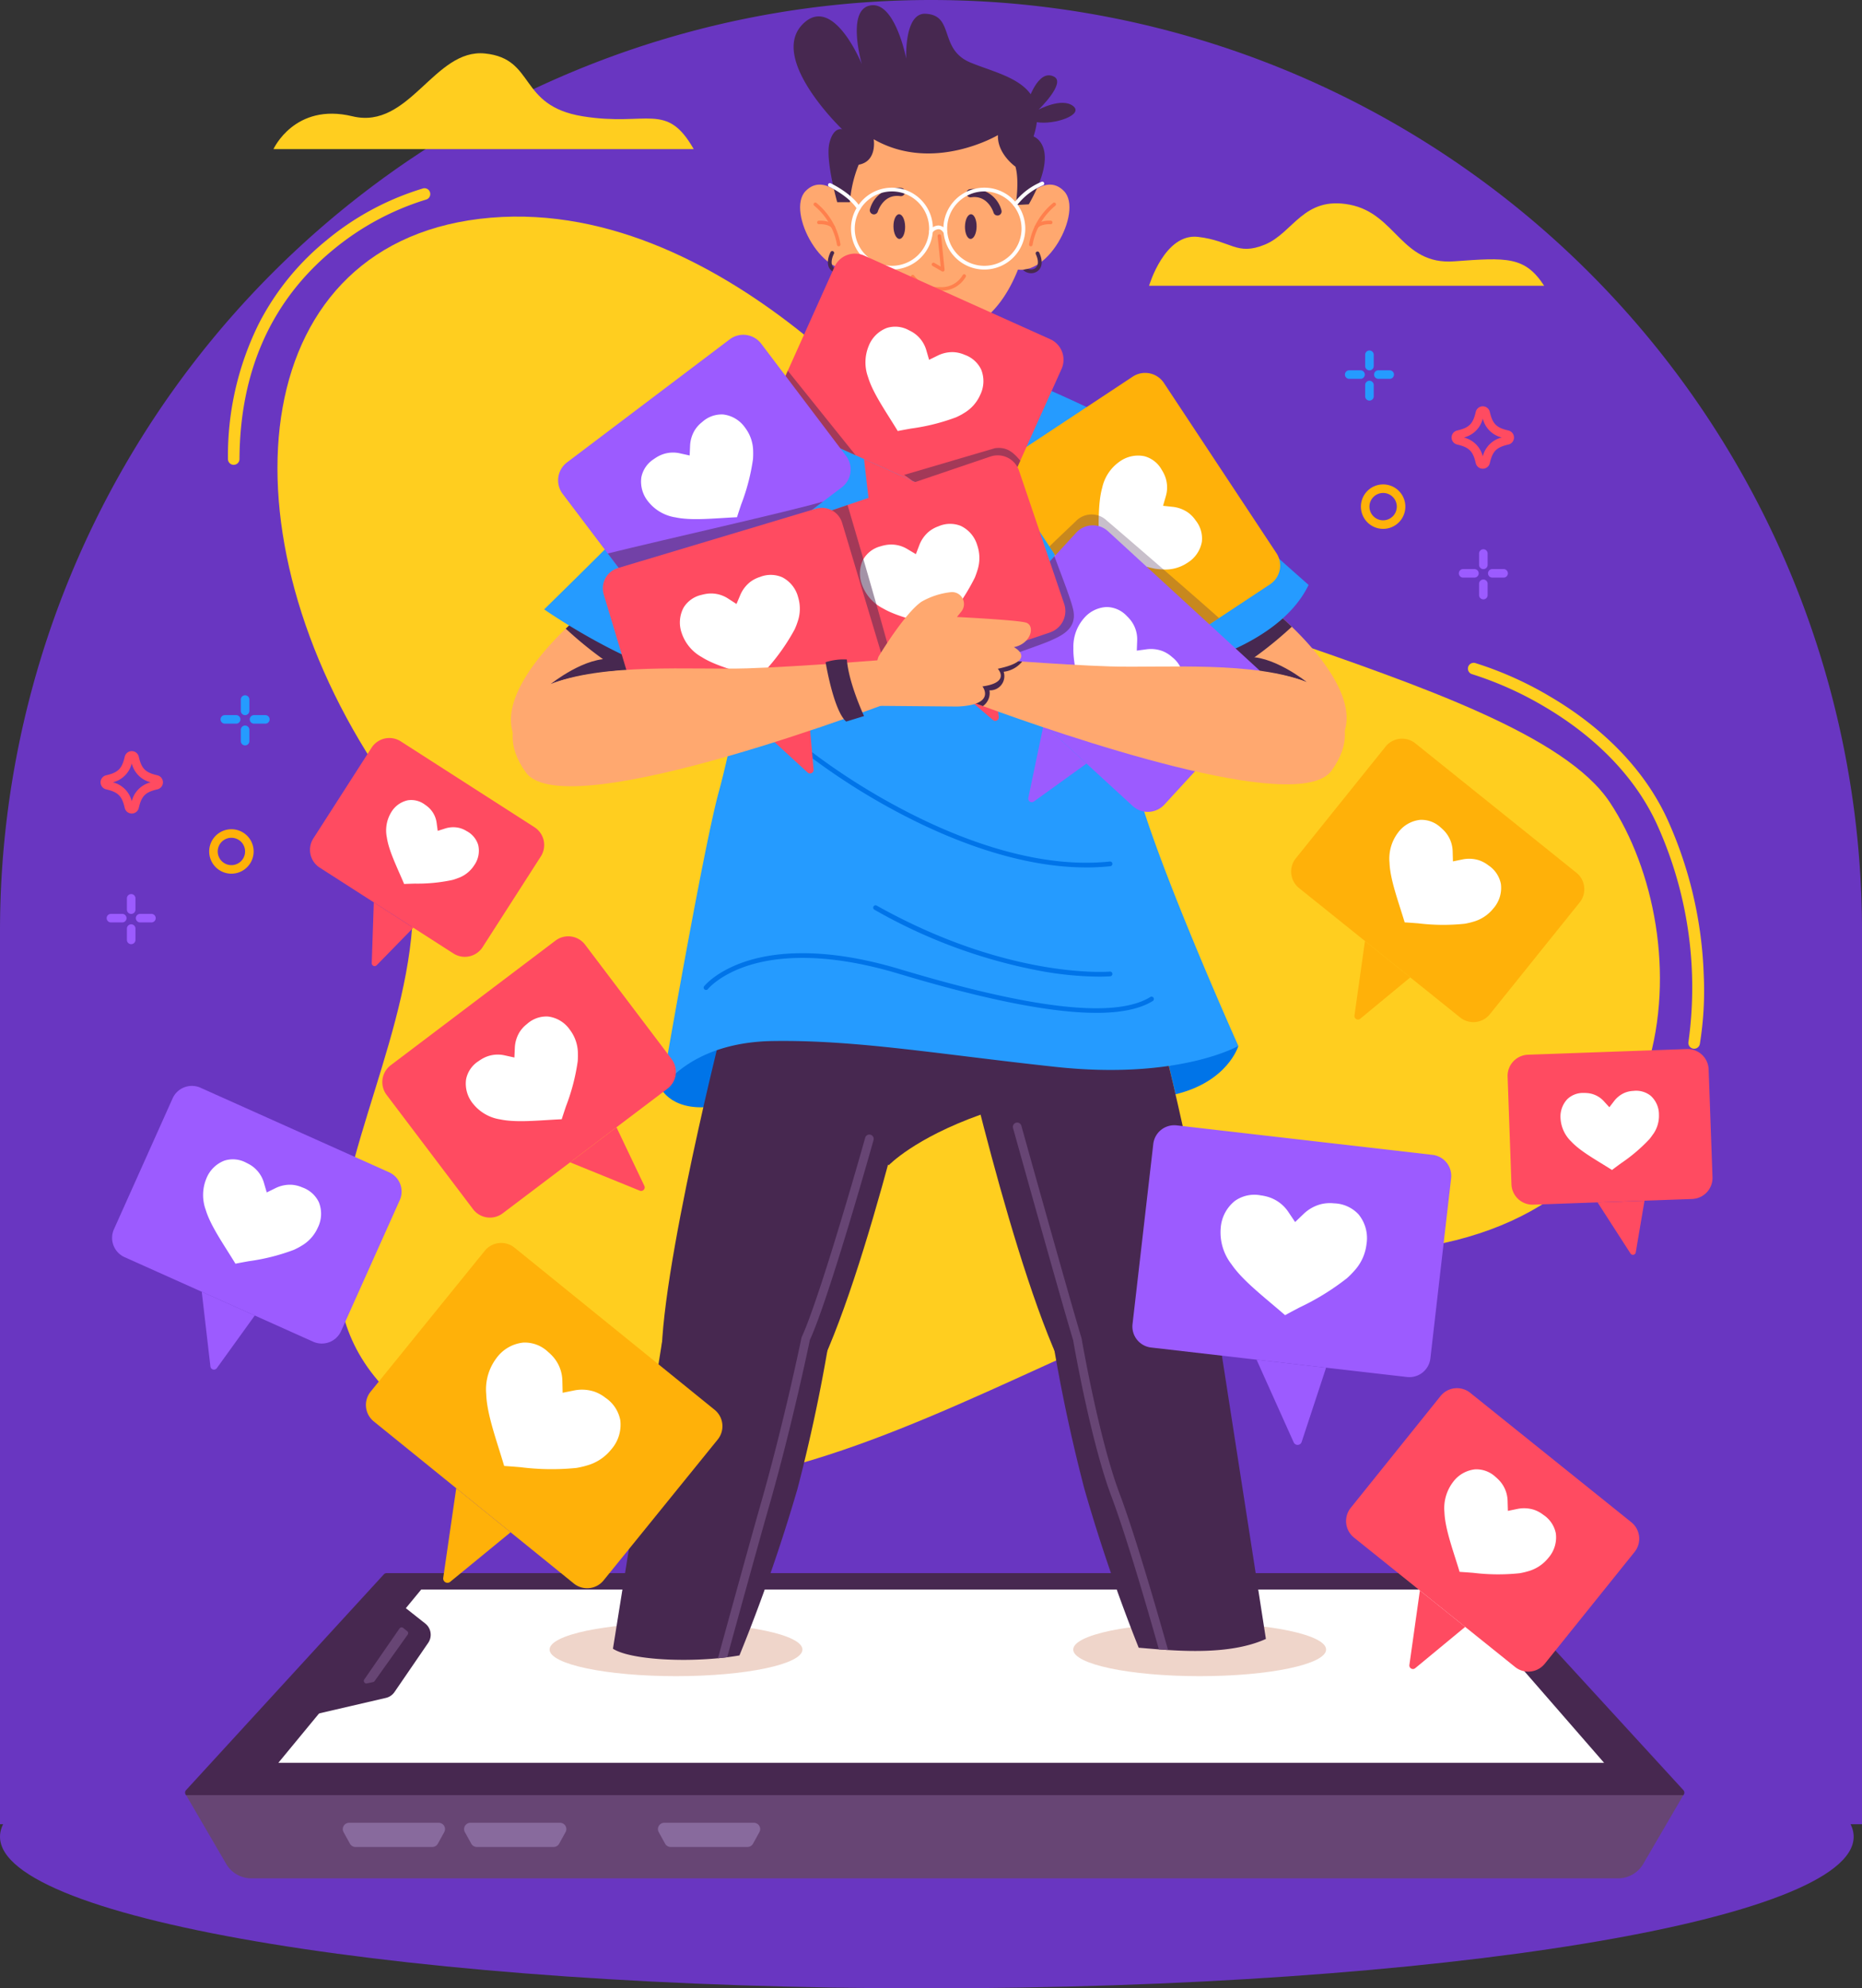 <svg xmlns="http://www.w3.org/2000/svg" xmlns:xlink="http://www.w3.org/1999/xlink" width="295" height="315" viewBox="0 0 295 315">
  <rect x="0" y="0" width="295" height="315" fill="#333333" stroke="none"/>
  <defs>
    <clipPath id="clip-path">
      <rect id="Rectángulo_374872" data-name="Rectángulo 374872" width="293.681" height="314.178" fill="none"/>
    </clipPath>
    <clipPath id="clip-path-3">
      <rect id="Rectángulo_374865" data-name="Rectángulo 374865" width="26.863" height="23.933" fill="none"/>
    </clipPath>
    <clipPath id="clip-path-4">
      <rect id="Rectángulo_374866" data-name="Rectángulo 374866" width="12.802" height="13.394" fill="none"/>
    </clipPath>
    <clipPath id="clip-path-5">
      <rect id="Rectángulo_374867" data-name="Rectángulo 374867" width="18.41" height="9.914" fill="none"/>
    </clipPath>
    <clipPath id="clip-path-6">
      <rect id="Rectángulo_374868" data-name="Rectángulo 374868" width="34.099" height="12.488" fill="none"/>
    </clipPath>
    <clipPath id="clip-path-7">
      <rect id="Rectángulo_374869" data-name="Rectángulo 374869" width="15.639" height="17.338" fill="none"/>
    </clipPath>
    <clipPath id="clip-path-8">
      <rect id="Rectángulo_374870" data-name="Rectángulo 374870" width="14.544" height="30.743" fill="none"/>
    </clipPath>
  </defs>
  <g id="Grupo_1066780" data-name="Grupo 1066780" transform="translate(-1125 -8006)">
    <path id="Rectángulo_373750" data-name="Rectángulo 373750" d="M147.5,0h0A147.5,147.5,0,0,1,295,147.5V289a0,0,0,0,1,0,0H0a0,0,0,0,1,0,0V147.5A147.5,147.5,0,0,1,147.5,0Z" transform="translate(1125 8006)" fill="#6936c1"/>
    <g id="Grupo_1066779" data-name="Grupo 1066779" transform="translate(1125 8006.822)">
      <g id="Grupo_1066778" data-name="Grupo 1066778" clip-path="url(#clip-path)">
        <g id="Grupo_1066777" data-name="Grupo 1066777">
          <g id="Grupo_1066776" data-name="Grupo 1066776" clip-path="url(#clip-path)">
            <path id="Trazado_800251" data-name="Trazado 800251" d="M162.939,84.34S131.248,41.917,92.824,45.164,49.543,93.3,74.254,131.587s-34.827,83.17,14.46,107.986,98.16-26.411,146.511-30.683,48.947-49.982,34.9-71.128S178.708,106.335,162.939,84.34" transform="translate(-15.088 -11.496)" fill="#ffce1f"/>
            <path id="Trazado_800252" data-name="Trazado 800252" d="M49.421,82.774h0a.916.916,0,0,1-.912-.921,47.1,47.1,0,0,1,4.9-21.46A41.351,41.351,0,0,1,64.02,47.281a43.682,43.682,0,0,1,15.412-8.3.917.917,0,0,1,.453,1.777,42.688,42.688,0,0,0-14.758,7.984c-9.744,8.049-14.72,19.191-14.789,33.116a.916.916,0,0,1-.916.912" transform="translate(-12.395 -9.955)" fill="#ffce1f"/>
            <path id="Trazado_800253" data-name="Trazado 800253" d="M348.239,201.078a.889.889,0,0,1-.176-.017.917.917,0,0,1-.724-1.076,62.563,62.563,0,0,0-5.024-34.522c-4.236-9.172-11.962-15.133-17.7-18.518a54.865,54.865,0,0,0-11.552-5.2.917.917,0,0,1,.5-1.765,55.833,55.833,0,0,1,11.986,5.388c5.96,3.518,14,9.727,18.43,19.328a64.941,64.941,0,0,1,5.777,24.709,52.717,52.717,0,0,1-.618,10.934.917.917,0,0,1-.9.741" transform="translate(-79.831 -35.761)" fill="#ffce1f"/>
            <path id="Trazado_800254" data-name="Trazado 800254" d="M244.541,55.226s2.447-8.36,7.748-7.748,6.117,3.059,10.6,1.223,6.117-7.748,13.458-6.32,8.156,9.583,16.517,8.971,11.214-.815,14.273,3.874Z" transform="translate(-62.491 -10.774)" fill="#ffce1f"/>
            <path id="Trazado_800255" data-name="Trazado 800255" d="M58.195,25.418S61.549,18,70.706,20.213C79.76,22.4,83.66,9.432,91.722,10.266s5.172,8.28,15.458,9.947,13.263-2.39,17.6,5.205Z" transform="translate(-14.871 -2.613)" fill="#ffce1f"/>
            <path id="Trazado_800256" data-name="Trazado 800256" d="M26.344,168.622a1.14,1.14,0,0,1-1.114-.888c-.439-1.9-1.044-2.5-2.941-2.941a1.143,1.143,0,0,1,0-2.228c1.9-.438,2.5-1.043,2.941-2.941a1.143,1.143,0,0,1,2.228,0c.438,1.9,1.044,2.5,2.941,2.941a1.143,1.143,0,0,1,0,2.228c-1.9.439-2.5,1.044-2.941,2.941a1.14,1.14,0,0,1-1.114.888m-2.991-4.943a4.1,4.1,0,0,1,2.991,2.991,4.1,4.1,0,0,1,2.991-2.991,4.1,4.1,0,0,1-2.991-2.991,4.1,4.1,0,0,1-2.991,2.991m6.894.454h0Z" transform="translate(-5.469 -40.564)" fill="#ff4b61"/>
            <path id="Trazado_800257" data-name="Trazado 800257" d="M48.04,182.4a3.521,3.521,0,1,1,3.521-3.521A3.526,3.526,0,0,1,48.04,182.4m0-5.688a2.167,2.167,0,1,0,2.166,2.166,2.169,2.169,0,0,0-2.166-2.166" transform="translate(-11.376 -44.811)" fill="#ffb109"/>
            <path id="Trazado_800258" data-name="Trazado 800258" d="M51.926,150a.678.678,0,0,1-.677-.677v-1.793a.677.677,0,1,1,1.355,0v1.793a.678.678,0,0,1-.677.677" transform="translate(-13.096 -37.528)" fill="#259bff"/>
            <path id="Trazado_800259" data-name="Trazado 800259" d="M51.926,156.441a.678.678,0,0,1-.677-.677V153.97a.677.677,0,1,1,1.355,0v1.793a.678.678,0,0,1-.677.677" transform="translate(-13.096 -39.173)" fill="#259bff"/>
            <path id="Trazado_800260" data-name="Trazado 800260" d="M49.41,152.427H47.616a.677.677,0,1,1,0-1.355H49.41a.677.677,0,1,1,0,1.355" transform="translate(-11.995 -38.605)" fill="#259bff"/>
            <path id="Trazado_800261" data-name="Trazado 800261" d="M55.621,152.427H53.827a.677.677,0,1,1,0-1.355h1.793a.677.677,0,1,1,0,1.355" transform="translate(-13.582 -38.605)" fill="#259bff"/>
            <path id="Trazado_800262" data-name="Trazado 800262" d="M27.686,192.3a.678.678,0,0,1-.677-.677V189.83a.677.677,0,1,1,1.355,0v1.793a.678.678,0,0,1-.677.677" transform="translate(-6.902 -48.337)" fill="#9c5bff"/>
            <path id="Trazado_800263" data-name="Trazado 800263" d="M27.686,198.738a.678.678,0,0,1-.677-.677v-1.793a.677.677,0,1,1,1.355,0v1.793a.678.678,0,0,1-.677.677" transform="translate(-6.902 -49.982)" fill="#9c5bff"/>
            <path id="Trazado_800264" data-name="Trazado 800264" d="M25.17,194.724H23.376a.677.677,0,1,1,0-1.354H25.17a.677.677,0,1,1,0,1.354" transform="translate(-5.801 -49.414)" fill="#9c5bff"/>
            <path id="Trazado_800265" data-name="Trazado 800265" d="M31.381,194.724H29.587a.677.677,0,1,1,0-1.354h1.793a.677.677,0,1,1,0,1.354" transform="translate(-7.388 -49.414)" fill="#9c5bff"/>
            <path id="Trazado_800266" data-name="Trazado 800266" d="M312.747,94.358c-.438-1.9-1.043-2.5-2.94-2.941a1.142,1.142,0,0,1,0-2.227c1.9-.439,2.5-1.044,2.94-2.941a1.143,1.143,0,0,1,2.229,0c.439,1.9,1.044,2.5,2.941,2.941a1.142,1.142,0,0,1,0,2.227c-1.9.439-2.5,1.044-2.941,2.941a1.143,1.143,0,0,1-2.229,0m1.115-7.046A4.1,4.1,0,0,1,310.87,90.3a4.1,4.1,0,0,1,2.992,2.991,4.1,4.1,0,0,1,2.991-2.991,4.1,4.1,0,0,1-2.991-2.991m-3.9,3.445h0Z" transform="translate(-78.942 -21.813)" fill="#ff4b61"/>
            <path id="Trazado_800267" data-name="Trazado 800267" d="M289.622,105.5a3.521,3.521,0,1,1,3.521,3.521,3.525,3.525,0,0,1-3.521-3.521m1.354,0a2.166,2.166,0,1,0,2.166-2.166,2.168,2.168,0,0,0-2.166,2.166" transform="translate(-74.011 -26.06)" fill="#ffb109"/>
            <path id="Trazado_800268" data-name="Trazado 800268" d="M291.208,76.627a.678.678,0,0,0,.677-.677V74.156a.677.677,0,0,0-1.355,0V75.95a.678.678,0,0,0,.677.677" transform="translate(-74.243 -18.777)" fill="#259bff"/>
            <path id="Trazado_800269" data-name="Trazado 800269" d="M291.208,83.065a.678.678,0,0,0,.677-.677V80.594a.677.677,0,0,0-1.355,0v1.793a.678.678,0,0,0,.677.677" transform="translate(-74.243 -20.422)" fill="#259bff"/>
            <path id="Trazado_800270" data-name="Trazado 800270" d="M293.109,79.051H294.9a.677.677,0,1,0,0-1.355h-1.793a.677.677,0,1,0,0,1.355" transform="translate(-74.729 -19.855)" fill="#259bff"/>
            <path id="Trazado_800271" data-name="Trazado 800271" d="M286.9,79.051h1.793a.677.677,0,1,0,0-1.355H286.9a.677.677,0,1,0,0,1.355" transform="translate(-73.141 -19.855)" fill="#259bff"/>
            <path id="Trazado_800272" data-name="Trazado 800272" d="M315.448,118.925a.677.677,0,0,0,.677-.677v-1.793a.677.677,0,1,0-1.355,0v1.793a.678.678,0,0,0,.677.677" transform="translate(-80.437 -29.586)" fill="#9c5bff"/>
            <path id="Trazado_800273" data-name="Trazado 800273" d="M315.448,125.362a.677.677,0,0,0,.677-.677v-1.793a.677.677,0,1,0-1.355,0v1.793a.678.678,0,0,0,.677.677" transform="translate(-80.437 -31.231)" fill="#9c5bff"/>
            <path id="Trazado_800274" data-name="Trazado 800274" d="M317.349,121.348h1.794a.677.677,0,0,0,0-1.354h-1.794a.677.677,0,1,0,0,1.354" transform="translate(-80.923 -30.664)" fill="#9c5bff"/>
            <path id="Trazado_800275" data-name="Trazado 800275" d="M311.138,121.348h1.793a.677.677,0,1,0,0-1.354h-1.793a.677.677,0,1,0,0,1.354" transform="translate(-79.336 -30.664)" fill="#9c5bff"/>
            <path id="Trazado_800276" data-name="Trazado 800276" d="M293.681,381.505c0,13.268-65.743,24.024-146.84,24.024S0,394.774,0,381.505s65.742-24.024,146.84-24.024,146.84,10.756,146.84,24.024" transform="translate(0 -91.352)" fill="#6936c1"/>
            <path id="Trazado_800277" data-name="Trazado 800277" d="M245,333.66H71.315a.6.6,0,0,0-.437.192L39.546,368.035a.592.592,0,0,0,.437.992H276.33a.592.592,0,0,0,.436-.992l-31.331-34.183a.6.6,0,0,0-.437-.192" transform="translate(-10.066 -85.264)" fill="#472850"/>
            <path id="Trazado_800278" data-name="Trazado 800278" d="M59.241,364.6l22.634-27.452H245.381L269.275,364.6Z" transform="translate(-15.139 -86.156)" fill="#fff"/>
            <path id="Trazado_800279" data-name="Trazado 800279" d="M157.019,348.475c0,2.329-8.968,4.217-20.03,4.217s-20.03-1.888-20.03-4.217,8.968-4.217,20.03-4.217,20.03,1.888,20.03,4.217" transform="translate(-29.888 -87.973)" fill="#efd5ca"/>
            <path id="Trazado_800280" data-name="Trazado 800280" d="M268.461,348.475c0,2.329-8.968,4.217-20.03,4.217s-20.03-1.888-20.03-4.217,8.968-4.217,20.03-4.217,20.03,1.888,20.03,4.217" transform="translate(-58.366 -87.973)" fill="#efd5ca"/>
            <path id="Trazado_800281" data-name="Trazado 800281" d="M66.979,357.856l11.279-2.616a2.27,2.27,0,0,0,1.359-.928l5.338-7.792a2.268,2.268,0,0,0-.463-3.06l-3.416-2.7Z" transform="translate(-17.116 -87.078)" fill="#472850"/>
            <path id="Trazado_800282" data-name="Trazado 800282" d="M83.078,345.381,77.5,353.453a.405.405,0,0,0,.418.626l.977-.21a.4.4,0,0,0,.244-.161l5.236-7.355a.405.405,0,0,0-.077-.551l-.631-.508a.4.4,0,0,0-.587.086" transform="translate(-19.785 -88.215)" fill="#674574"/>
            <path id="Trazado_800283" data-name="Trazado 800283" d="M276.812,380.9,270.458,391.8a4.6,4.6,0,0,1-3.974,2.283H49.929a4.6,4.6,0,0,1-3.973-2.283L39.6,380.9Z" transform="translate(-10.119 -97.337)" fill="#674574"/>
            <path id="Trazado_800284" data-name="Trazado 800284" d="M89.019,388.273,88.011,390.1a1,1,0,0,1-.877.518H74.96a1,1,0,0,1-.877-.518l-1.008-1.826a1,1,0,0,1,.877-1.486H88.143a1,1,0,0,1,.877,1.486" transform="translate(-18.641 -98.841)" fill="#886a9d"/>
            <path id="Trazado_800285" data-name="Trazado 800285" d="M114.837,388.273l-1.008,1.826a1,1,0,0,1-.877.518H100.778a1,1,0,0,1-.877-.518l-1.008-1.826a1,1,0,0,1,.877-1.486h14.191a1,1,0,0,1,.877,1.486" transform="translate(-25.239 -98.841)" fill="#886a9d"/>
            <path id="Trazado_800286" data-name="Trazado 800286" d="M156.092,388.273l-1.008,1.826a1,1,0,0,1-.877.518H142.033a1,1,0,0,1-.877-.518l-1.008-1.826a1,1,0,0,1,.877-1.486h14.191a1,1,0,0,1,.877,1.486" transform="translate(-35.782 -98.841)" fill="#886a9d"/>
            <path id="Trazado_800287" data-name="Trazado 800287" d="M136.5,138.284a31.732,31.732,0,0,1-3.81,3.579c-7.078,5.825-20.193,13.771-23.288,7.583-2.909-5.819,4.353-13.858,8.013-17.385,1.159-1.117,1.956-1.784,1.956-1.784s.967.145,2.451.422h0c4.615.858,14.209,2.976,15.124,5.9a1.716,1.716,0,0,1-.45,1.682" transform="translate(-27.785 -33.291)" fill="#ffa86f"/>
            <path id="Trazado_800288" data-name="Trazado 800288" d="M139.482,138.284a31.731,31.731,0,0,1-3.81,3.579c-6.288-2.006-12.347-7.084-15.276-9.8,1.159-1.117,1.956-1.784,1.956-1.784s.967.145,2.451.422h0a131.353,131.353,0,0,0,15.124,5.9,1.716,1.716,0,0,1-.45,1.682" transform="translate(-30.766 -33.291)" fill="#472850"/>
            <path id="Trazado_800289" data-name="Trazado 800289" d="M129.38,140.828s-8.089.591-12.193,2.272c0,0,5.6-4.528,9.915-3.95s2.277,1.678,2.277,1.678" transform="translate(-29.946 -35.546)" fill="#472850"/>
            <path id="Trazado_800290" data-name="Trazado 800290" d="M249.1,137.879a31.732,31.732,0,0,0,3.81,3.579c7.078,5.825,20.193,13.771,23.288,7.583,2.909-5.819-4.353-13.858-8.013-17.385-1.159-1.117-1.956-1.784-1.956-1.784s-.967.145-2.452.422h0c-4.615.858-14.209,2.976-15.124,5.9a1.716,1.716,0,0,0,.45,1.682" transform="translate(-63.523 -33.188)" fill="#ffa86f"/>
            <path id="Trazado_800291" data-name="Trazado 800291" d="M249.1,137.879a31.732,31.732,0,0,0,3.81,3.579c6.288-2.006,12.347-7.084,15.276-9.8-1.159-1.117-1.956-1.784-1.956-1.784s-.967.145-2.452.422h0a131.353,131.353,0,0,1-15.124,5.9,1.716,1.716,0,0,0,.45,1.682" transform="translate(-63.523 -33.188)" fill="#472850"/>
            <path id="Trazado_800292" data-name="Trazado 800292" d="M261.585,140.424s8.089.591,12.193,2.272c0,0-5.6-4.528-9.915-3.95s-2.277,1.678-2.277,1.678" transform="translate(-66.723 -35.442)" fill="#472850"/>
            <path id="Trazado_800293" data-name="Trazado 800293" d="M259.761,221.444s-1.634,5.647-9.956,7.653l-1.052-4.487s8.448-3.942,11.008-3.166" transform="translate(-63.567 -56.563)" fill="#0074e8"/>
            <path id="Trazado_800294" data-name="Trazado 800294" d="M140.8,228.2s2.3,4.569,10.915,2.1l2.638-9.455s-9.111-.706-13.553,7.352" transform="translate(-35.979 -56.432)" fill="#0074e8"/>
            <path id="Trazado_800295" data-name="Trazado 800295" d="M150.064,217.953s-11.331,45.175-8.934,54.389,15.254,16.049,23.753,0,17.938-58.846,17.938-58.846Z" transform="translate(-35.98 -54.557)" fill="#472850"/>
            <path id="Trazado_800296" data-name="Trazado 800296" d="M186.964,237.816s4.031-4.272,14.556-8.022,3.64-18.367,3.64-18.367l-24.369,3.3s-1.554,15.5,6.173,23.086" transform="translate(-46.167 -54.028)" fill="#472850"/>
            <path id="Trazado_800297" data-name="Trazado 800297" d="M165.478,277.37a265.086,265.086,0,0,1-5.793,28.533,269.413,269.413,0,0,1-9.2,26.409c-.628.11-1.279.205-1.943.288-.481.06-.97.115-1.464.162-6.615.63-14.195.074-16.634-1.51l7.823-48.885,23.61-4.333,1.556-.285Z" transform="translate(-33.333 -70.88)" fill="#472850"/>
            <path id="Trazado_800298" data-name="Trazado 800298" d="M177.441,241.2c-.24.85-4.961,17.637-8.3,27.084-.666,1.88-1.276,3.468-1.786,4.584-.233,1.118-2.936,14.027-6.448,26.281-1.493,5.213-4.764,17.09-6.656,23.988-.481.06-.969.115-1.464.162,1.869-6.808,5.269-19.173,6.8-24.525,3.642-12.708,6.412-26.124,6.439-26.258a.66.66,0,0,1,.051-.148c.432-.934.944-2.242,1.5-3.8,3.36-9.314,8.482-27.526,8.542-27.738a.684.684,0,1,1,1.318.369" transform="translate(-39.043 -61.414)" fill="#674574"/>
            <path id="Trazado_800299" data-name="Trazado 800299" d="M235.99,217.953s11.331,45.175,8.934,54.389-15.254,16.049-23.753,0-17.938-58.846-17.938-58.846Z" transform="translate(-51.935 -54.557)" fill="#472850"/>
            <path id="Trazado_800300" data-name="Trazado 800300" d="M257.538,329.7c-4.54,2.066-10.575,2.068-15.5,1.758q-.745-.048-1.452-.1c-1.167-.089-2.248-.186-3.2-.264a264.954,264.954,0,0,1-8.613-25.189,264.468,264.468,0,0,1-5.793-28.533l2.7.5,1.5.275,23.009,4.224Z" transform="translate(-56.979 -70.88)" fill="#472850"/>
            <path id="Trazado_800301" data-name="Trazado 800301" d="M240.14,321.337q-.745-.047-1.452-.1c-1.632-5.793-5.094-17.787-7.529-24.255-3.223-8.558-5.9-23.791-6.053-24.712-.315-1.041-.774-2.615-1.326-4.523-2.854-9.918-8.135-28.876-8.2-29.1a.684.684,0,0,1,1.318-.368c.064.232,5.588,20.051,8.387,29.749.471,1.63.864,2.975,1.142,3.891a.609.609,0,0,1,.019.083c.028.156,2.731,15.842,5.993,24.5,2.521,6.694,6.122,19.228,7.7,24.836" transform="translate(-55.083 -60.762)" fill="#674574"/>
            <path id="Trazado_800302" data-name="Trazado 800302" d="M206.6,122.7l-.688-.4s.121,1.678.561,4.744c.493,3.427,1.385,8.59,2.954,15.077,2.972,12.285,16.363,42.124,16.363,42.124s-9.428,5.431-28.979,3.317c-18.729-2.025-31.505-4.292-44.781-4.093s-17.619,7.66-17.619,7.66,6.5-37.713,9.033-47.026c1.065-3.9,2.032-8.393,2.794-12.292,1.059-5.4,1.726-9.67,1.726-9.67l-1.611,1.264-3.9,3.063c-10.7-.2-26.643-11.383-26.643-11.383s16.158-15.83,17.428-17.545c3.666-4.954,5.548-5.548,9.313-7.53s26.573-14.223,26.573-14.223h16.126s16.05,6.693,19.616,8.873a87.807,87.807,0,0,1,12.577,9.164c4.319,3.985,19.474,17.388,19.474,17.388-5.548,11.492-25.511,14.266-25.511,14.266Z" transform="translate(-29.595 -19.368)" fill="#259bff"/>
            <path id="Trazado_800303" data-name="Trazado 800303" d="M233.838,135.786s.121,1.678.561,4.744l.127.859-9.43-12.845,9.43,7.638Z" transform="translate(-57.522 -32.849)" fill="#0074e8"/>
            <path id="Trazado_800304" data-name="Trazado 800304" d="M156.682,144.934c1.058-5.4,1.726-9.67,1.726-9.67l-1.611,1.264,9.51-9.4Z" transform="translate(-40.039 -32.487)" fill="#0074e8"/>
            <path id="Trazado_800305" data-name="Trazado 800305" d="M197.539,88.035a22.583,22.583,0,0,1-9.41-2.076,21.4,21.4,0,0,1-5.779-3.791.372.372,0,0,1,.526-.528,21.059,21.059,0,0,0,5.591,3.655,21.717,21.717,0,0,0,14.66,1.269.372.372,0,1,1,.188.721,22.853,22.853,0,0,1-5.775.751" transform="translate(-46.57 -20.835)" fill="#0074e8"/>
            <path id="Trazado_800306" data-name="Trazado 800306" d="M198.81,94.07a20.145,20.145,0,0,1-4.12-.436.372.372,0,1,1,.152-.729c7.351,1.534,11.946-1.688,11.992-1.721a.372.372,0,1,1,.434.6,15.238,15.238,0,0,1-8.458,2.282" transform="translate(-49.676 -23.283)" fill="#0074e8"/>
            <path id="Trazado_800307" data-name="Trazado 800307" d="M211.958,211.187c-7.156,0-17.529-2.061-31.323-6.2-11.835-3.555-19.45-2.677-23.753-1.315-4.61,1.46-6.46,3.742-6.478,3.765a.373.373,0,0,1-.584-.463c.08-.1,2.012-2.484,6.837-4.012,4.4-1.394,12.176-2.3,24.193,1.311,21.2,6.367,34.174,7.806,39.668,4.4a.372.372,0,0,1,.392.632c-2.023,1.255-5,1.885-8.951,1.885" transform="translate(-38.265 -51.552)" fill="#0074e8"/>
            <path id="Trazado_800308" data-name="Trazado 800308" d="M221.62,202.848a53.615,53.615,0,0,1-8.914-.835,84.106,84.106,0,0,1-26.683-9.771.372.372,0,1,1,.364-.649c20.956,11.748,36.779,10.471,36.936,10.456a.372.372,0,1,1,.068.741c-.063.006-.673.058-1.771.058" transform="translate(-47.488 -48.948)" fill="#0074e8"/>
            <path id="Trazado_800309" data-name="Trazado 800309" d="M215.952,177.114c-10.578,0-21.288-4.307-28.751-8.16a105.076,105.076,0,0,1-15.467-9.748.372.372,0,1,1,.463-.582,104.541,104.541,0,0,0,15.358,9.676c8.267,4.266,20.551,9.1,32.125,7.879a.376.376,0,0,1,.409.331.372.372,0,0,1-.331.409,36.466,36.466,0,0,1-3.806.2" transform="translate(-43.849 -40.515)" fill="#0074e8"/>
            <path id="Trazado_800310" data-name="Trazado 800310" d="M203.274,74.847s-1.387,4.359-7.759,4.359c-7.432,0-9.182-3.963-9.182-3.963a32.213,32.213,0,0,0,1.389-4.714h0a25.394,25.394,0,0,0,.594-5.885l13.058-.517c.121,1.106.317,2.408.539,3.717.59,3.477,1.359,7,1.359,7" transform="translate(-47.616 -16.387)" fill="#ffa86f"/>
            <path id="Trazado_800311" data-name="Trazado 800311" d="M202.393,67.845c-2.023,1.407-6.446,3.5-14.192,2.685a25.442,25.442,0,0,0,.594-5.885l13.058-.517c.121,1.106.317,2.408.54,3.717" transform="translate(-48.093 -16.387)" fill="#472850"/>
            <path id="Trazado_800312" data-name="Trazado 800312" d="M178.319,41.456s-4.041-5.5-7.184-2.245,2.918,14.594,8.419,12.123Z" transform="translate(-43.512 -9.757)" fill="#ffa86f"/>
            <path id="Trazado_800313" data-name="Trazado 800313" d="M177.124,48.931a.279.279,0,0,1-.276-.24,10.353,10.353,0,0,0-3.6-6.191.279.279,0,1,1,.338-.444,10.759,10.759,0,0,1,3.815,6.558.279.279,0,0,1-.238.315.226.226,0,0,1-.039,0" transform="translate(-44.244 -10.732)" fill="#ff804d"/>
            <path id="Trazado_800314" data-name="Trazado 800314" d="M176.47,47.171a.28.28,0,0,1-.232-.123c-.406-.6-1.618-.661-2.05-.634a.279.279,0,0,1-.034-.557c.077-.005,1.881-.106,2.547.878a.279.279,0,0,1-.231.436" transform="translate(-44.437 -11.717)" fill="#ff804d"/>
            <path id="Trazado_800315" data-name="Trazado 800315" d="M178.565,55.211a2.347,2.347,0,0,1-.237-.059,1.175,1.175,0,0,1-1.1-.085c-.932-.655-.121-2.234-.11-2.255a.3.3,0,1,0-.526-.277c-.044.083-1.067,2.061.294,3.018a1.671,1.671,0,0,0,.962.29,1.858,1.858,0,0,0,.982-.279,1.653,1.653,0,0,0,.315-.261c-.2-.029-.381-.064-.577-.093" transform="translate(-45.021 -13.385)" fill="#472850"/>
            <path id="Trazado_800316" data-name="Trazado 800316" d="M216.363,41.456s4.041-5.5,7.184-2.245-2.918,14.594-8.419,12.123Z" transform="translate(-54.974 -9.757)" fill="#ffa86f"/>
            <path id="Trazado_800317" data-name="Trazado 800317" d="M219.28,48.931a.226.226,0,0,1-.039,0,.279.279,0,0,1-.238-.314,10.755,10.755,0,0,1,3.815-6.559.279.279,0,0,1,.338.444,10.378,10.378,0,0,0-3.6,6.191.279.279,0,0,1-.276.24" transform="translate(-55.964 -10.732)" fill="#ff804d"/>
            <path id="Trazado_800318" data-name="Trazado 800318" d="M220.417,47.171a.283.283,0,0,1-.156-.048.28.28,0,0,1-.074-.388c.666-.984,2.471-.884,2.548-.878a.279.279,0,0,1-.034.557c-.434-.026-1.647.037-2.051.634a.28.28,0,0,1-.232.123" transform="translate(-56.255 -11.717)" fill="#ff804d"/>
            <path id="Trazado_800319" data-name="Trazado 800319" d="M218.286,55.211a2.346,2.346,0,0,0,.237-.059,1.175,1.175,0,0,0,1.1-.085c.932-.655.121-2.234.109-2.255a.3.3,0,0,1,.526-.277c.044.083,1.067,2.061-.294,3.018a1.672,1.672,0,0,1-.962.29,1.858,1.858,0,0,1-.982-.279,1.653,1.653,0,0,1-.315-.261c.2-.029.381-.064.577-.093" transform="translate(-55.634 -13.385)" fill="#472850"/>
            <path id="Trazado_800320" data-name="Trazado 800320" d="M196.763,20.886A15.751,15.751,0,0,0,177.777,39.7c1.8,8.013,5.979,17.512,15.681,17.74,10.111.237,13.938-10.165,15.382-18.518a15.7,15.7,0,0,0-10.508-17.589q-.766-.251-1.568-.448" transform="translate(-45.329 -5.221)" fill="#ffa86f"/>
            <path id="Trazado_800321" data-name="Trazado 800321" d="M175.8,31.207s-1.895-6.681-1.238-9.356,2.027-2.186,2.027-2.186-11.751-11.215-6.215-16.7C175.191-1.812,179.7,9.35,179.7,9.35s-2.347-8.1.99-9.213c4.162-1.387,6.044,8.322,6.044,8.322s-.343-7.244,3.038-7.1c4.69.2,2.048,5.614,7.133,7.727s12.769,3.187,10,11.707c0,0,4.482,1.572-.752,10.753l-2.081.115s.628-3.786-.033-6.081c0,0-2.906-2.03-2.774-5,0,0-10.238,6.076-19.683.66,0,0,.595,3.5-2.378,4.029a19.55,19.55,0,0,0-1.387,5.939Z" transform="translate(-43.159 0)" fill="#472850"/>
            <path id="Trazado_800322" data-name="Trazado 800322" d="M218.57,19.261s1.618-5.522,4.23-4.109c1.865,1.009-2.48,5.21-2.48,5.21s3.655-1.976,5.458-.584-2.982,3.037-5.739,2.566-1.469-3.084-1.469-3.084" transform="translate(-55.777 -3.813)" fill="#472850"/>
            <path id="Trazado_800323" data-name="Trazado 800323" d="M191.99,46.426c.019,1.079-.379,1.962-.889,1.971s-.938-.859-.957-1.939.379-1.962.888-1.97.939.858.957,1.938" transform="translate(-48.59 -11.369)" fill="#472850"/>
            <path id="Trazado_800324" data-name="Trazado 800324" d="M186.08,42.978a.651.651,0,0,1-.943-.756,4.579,4.579,0,0,1,5.011-3.334.652.652,0,0,1-.191,1.289c-2.667-.4-3.537,2.31-3.573,2.425a.651.651,0,0,1-.3.376" transform="translate(-47.303 -9.924)" fill="#472850"/>
            <path id="Trazado_800325" data-name="Trazado 800325" d="M205.359,46.426c-.019,1.079.378,1.962.888,1.971s.939-.859.957-1.939-.379-1.962-.887-1.97-.94.858-.957,1.938" transform="translate(-52.478 -11.369)" fill="#472850"/>
            <path id="Trazado_800326" data-name="Trazado 800326" d="M210.266,43.223a.651.651,0,0,0,.942-.756,4.579,4.579,0,0,0-5.011-3.334.652.652,0,0,0,.191,1.289c2.667-.4,3.537,2.31,3.573,2.425a.651.651,0,0,0,.3.376" transform="translate(-52.55 -9.986)" fill="#472850"/>
            <path id="Trazado_800327" data-name="Trazado 800327" d="M200.039,54.661a.277.277,0,0,1-.14-.038l-1.47-.853a.279.279,0,1,1,.281-.482l1,.578-.489-4.817a.279.279,0,0,1,.555-.057l.545,5.361a.279.279,0,0,1-.127.263.276.276,0,0,1-.151.045" transform="translate(-50.672 -12.456)" fill="#ff804d"/>
            <path id="Trazado_800328" data-name="Trazado 800328" d="M198.426,59.852h-.005A5.244,5.244,0,0,1,193.9,57.78a.279.279,0,0,1,.473-.3,4.707,4.707,0,0,0,4.044,1.81h.005a3.85,3.85,0,0,0,3.631-1.887.279.279,0,0,1,.505.236,4.389,4.389,0,0,1-4.136,2.21" transform="translate(-49.54 -14.629)" fill="#ff804d"/>
            <path id="Trazado_800329" data-name="Trazado 800329" d="M199.473,62.706h0a2.332,2.332,0,0,1-1.728-.558.279.279,0,0,1,.409-.381,1.877,1.877,0,0,0,1.32.381h0a1.416,1.416,0,0,0,1.155-.378.283.283,0,0,1,.388-.062.277.277,0,0,1,.069.382,1.871,1.871,0,0,1-1.612.616" transform="translate(-50.513 -15.756)" fill="#ff804d"/>
            <path id="Trazado_800330" data-name="Trazado 800330" d="M187.594,51.805a6.486,6.486,0,1,1,6.486-6.486,6.493,6.493,0,0,1-6.486,6.486m0-12.377a5.892,5.892,0,1,0,5.892,5.892,5.9,5.9,0,0,0-5.892-5.892" transform="translate(-46.281 -9.924)" fill="#fff"/>
            <path id="Trazado_800331" data-name="Trazado 800331" d="M207.258,51.805a6.486,6.486,0,1,1,6.486-6.486,6.493,6.493,0,0,1-6.486,6.486m0-12.377a5.892,5.892,0,1,0,5.892,5.892,5.9,5.9,0,0,0-5.892-5.892" transform="translate(-51.306 -9.924)" fill="#fff"/>
            <path id="Trazado_800332" data-name="Trazado 800332" d="M200.314,48.251a.3.3,0,0,1-.268-.168s-.31-.614-.837-.614a1.372,1.372,0,0,0-.963.526.3.3,0,0,1-.478-.353,1.953,1.953,0,0,1,1.441-.768,1.683,1.683,0,0,1,1.372.951.3.3,0,0,1-.267.427" transform="translate(-50.524 -11.978)" fill="#fff"/>
            <path id="Trazado_800333" data-name="Trazado 800333" d="M181.086,42.131a.3.3,0,0,1-.253-.141c-1.252-2.031-4.363-3.522-4.395-3.537a.3.3,0,1,1,.255-.537c.134.063,3.3,1.58,4.645,3.762a.3.3,0,0,1-.252.453" transform="translate(-45.044 -9.682)" fill="#fff"/>
            <path id="Trazado_800334" data-name="Trazado 800334" d="M215.94,41.483a.3.3,0,0,1-.252-.453,10.54,10.54,0,0,1,4.476-3.47.3.3,0,0,1,.223.552,10.126,10.126,0,0,0-4.194,3.23.3.3,0,0,1-.253.141" transform="translate(-55.106 -9.593)" fill="#fff"/>
            <path id="Trazado_800335" data-name="Trazado 800335" d="M255.888,111.744l-8.083,5.344-.933.616-9.571,6.325a3.567,3.567,0,0,1-4.942-1.009l-10.823-16.373-.594-.9-6.4-9.678a3.568,3.568,0,0,1,1.009-4.942l18.586-12.285a3.566,3.566,0,0,1,4.942,1.009L256.9,106.8a3.567,3.567,0,0,1-1.009,4.942" transform="translate(-54.675 -19.997)" fill="#ffb109"/>
            <path id="Trazado_800336" data-name="Trazado 800336" d="M244,113.88c-.35-.01-.69-.039-1.012-.077-.077-.009-.154-.019-.232-.03a32.685,32.685,0,0,1-7-2.312l-.314-.128c-.555-.225-1.114-.45-1.674-.668.066-3.554-.126-7.15.592-9.718a6.827,6.827,0,0,1,2.721-4.124,5,5,0,0,1,3.958-.88,4.447,4.447,0,0,1,2.768,2.18c.021.034.045.066.065.1.074.127.143.25.207.374a4.92,4.92,0,0,1,.366,3.675l-.441,1.527,1.58.17a5.208,5.208,0,0,1,2.418.927h0a5.045,5.045,0,0,1,1.111,1.137c.024.033.046.066.069.1a4.578,4.578,0,0,1,.967,3.387,4.922,4.922,0,0,1-2.315,3.329A6.239,6.239,0,0,1,244,113.88" transform="translate(-59.739 -24.491)" fill="#fff"/>
            <g id="Grupo_1066760" data-name="Grupo 1066760" transform="translate(166.269 80.69)" opacity="0.3">
              <g id="Grupo_1066759" data-name="Grupo 1066759">
                <g id="Grupo_1066758" data-name="Grupo 1066758" clip-path="url(#clip-path-3)">
                  <path id="Trazado_800337" data-name="Trazado 800337" d="M250.205,124.788l-.934.616-9.57,6.325a3.568,3.568,0,0,1-4.942-1.009l-10.823-16.373-.594-.9c1.46-1.45,3.8-3.616,4.349-4.175a3.471,3.471,0,0,1,4.756.1c1.577,1.316,13.985,12.038,17.758,15.414" transform="translate(-223.342 -108.388)" fill="#472850"/>
                </g>
              </g>
            </g>
            <path id="Trazado_800338" data-name="Trazado 800338" d="M222.712,116.954l-5.183,10.735a.563.563,0,0,0,.717.768l9.544-3.821Z" transform="translate(-55.573 -29.887)" fill="#ffb109"/>
            <path id="Trazado_800339" data-name="Trazado 800339" d="M210.321,71.143l-5,11.114-.136.305-1.4,3.113-2.6,5.788a3.567,3.567,0,0,1-4.716,1.791l-9.776-4.4-8.99-4.04-10.7-4.807a3.567,3.567,0,0,1-1.79-4.715l1.74-3.872,7.393-16.448a3.565,3.565,0,0,1,4.715-1.791L208.53,66.427a3.567,3.567,0,0,1,1.791,4.716" transform="translate(-42.14 -13.511)" fill="#ff4b61"/>
            <g id="Grupo_1066763" data-name="Grupo 1066763" transform="translate(122.764 57.914)" opacity="0.5">
              <g id="Grupo_1066762" data-name="Grupo 1066762">
                <g id="Grupo_1066761" data-name="Grupo 1066761" clip-path="url(#clip-path-4)">
                  <path id="Trazado_800340" data-name="Trazado 800340" d="M177.707,91.187l-10.7-4.807a3.567,3.567,0,0,1-1.789-4.716l1.739-3.871Z" transform="translate(-164.904 -77.793)" fill="#472850"/>
                </g>
              </g>
            </g>
            <path id="Trazado_800341" data-name="Trazado 800341" d="M199.665,82.18c-.3.179-.6.336-.9.476-.07.034-.141.067-.212.1a32.669,32.669,0,0,1-7.148,1.789l-.335.06c-.589.106-1.181.215-1.771.331-1.846-3.037-3.931-5.974-4.7-8.528a6.826,6.826,0,0,1,.093-4.939,5,5,0,0,1,2.874-2.86,4.444,4.444,0,0,1,3.5.362c.036.016.074.031.109.05.13.067.254.135.374.2a4.923,4.923,0,0,1,2.274,2.91l.444,1.525,1.426-.7a5.2,5.2,0,0,1,2.539-.51h0a5.066,5.066,0,0,1,1.547.366l.11.048a4.579,4.579,0,0,1,2.629,2.344,4.926,4.926,0,0,1-.176,4.051,6.241,6.241,0,0,1-2.69,2.921" transform="translate(-47.067 -17.475)" fill="#fff"/>
            <path id="Trazado_800342" data-name="Trazado 800342" d="M183.875,96.583l1.362,11.843a.563.563,0,0,0,1.016.266l6.02-8.333Z" transform="translate(-46.988 -24.681)" fill="#ff4b61"/>
            <g id="Grupo_1066766" data-name="Grupo 1066766" transform="translate(143.24 70.144)" opacity="0.5">
              <g id="Grupo_1066765" data-name="Grupo 1066765">
                <g id="Grupo_1066764" data-name="Grupo 1066764" clip-path="url(#clip-path-5)">
                  <path id="Trazado_800343" data-name="Trazado 800343" d="M210.819,96.241l-2.6,5.788a3.568,3.568,0,0,1-4.715,1.791l-9.777-4.4-1.315-.931,14.4-4.233c2.014-.264,3.01.819,4.01,1.98" transform="translate(-192.409 -94.221)" fill="#472850"/>
                </g>
              </g>
            </g>
            <path id="Trazado_800344" data-name="Trazado 800344" d="M163.7,94.328l-2.962,2.241h0l-10.369,7.845-12.432,9.4a3.567,3.567,0,0,1-5-.694l-3.075-4.065-2.2-2.913-1.025-1.355L119.5,95.352a3.567,3.567,0,0,1,.694-5l25.763-19.485a3.567,3.567,0,0,1,5,.692l13.438,17.769a3.564,3.564,0,0,1-.692,5" transform="translate(-30.353 -17.926)" fill="#9c5bff"/>
            <g id="Grupo_1066769" data-name="Grupo 1066769" transform="translate(96.284 78.643)" opacity="0.5">
              <g id="Grupo_1066768" data-name="Grupo 1066768">
                <g id="Grupo_1066767" data-name="Grupo 1066767" clip-path="url(#clip-path-6)">
                  <path id="Trazado_800345" data-name="Trazado 800345" d="M163.433,105.638l-10.369,7.844-20.5,4.642-2.2-2.912-1.024-1.356c9.245-2.284,28.569-6.608,34.1-8.219" transform="translate(-129.334 -105.638)" fill="#472850"/>
                </g>
              </g>
            </g>
            <path id="Trazado_800346" data-name="Trazado 800346" d="M154.183,92.955c.013.35.005.69-.012,1.015,0,.077-.01.156-.016.234a32.663,32.663,0,0,1-1.863,7.129c-.036.108-.072.215-.108.322-.189.568-.378,1.14-.56,1.713-3.551.161-7.128.579-9.737.025a6.828,6.828,0,0,1-4.288-2.453,5,5,0,0,1-1.129-3.894,4.439,4.439,0,0,1,2-2.9c.032-.025.063-.05.1-.072.121-.081.24-.159.36-.23a4.917,4.917,0,0,1,3.644-.6l1.551.343L144.194,92a5.2,5.2,0,0,1,.771-2.472h0a5.039,5.039,0,0,1,1.064-1.18c.031-.026.063-.05.095-.074a4.577,4.577,0,0,1,3.32-1.181,4.923,4.923,0,0,1,3.469,2.1,6.246,6.246,0,0,1,1.271,3.762" transform="translate(-34.861 -22.251)" fill="#fff"/>
            <path id="Trazado_800347" data-name="Trazado 800347" d="M158.628,116.22l11.042,4.491a.564.564,0,0,0,.721-.765l-4.419-9.281Z" transform="translate(-40.536 -28.28)" fill="#9c5bff"/>
            <path id="Trazado_800348" data-name="Trazado 800348" d="M252.583,138.517l-15.071,16.409a3.566,3.566,0,0,1-5.039.214l-23.791-21.851a3.567,3.567,0,0,1-.214-5.039l11.324-12.328.3-.323,3.45-3.757a3.567,3.567,0,0,1,5.038-.214l23.791,21.851a3.567,3.567,0,0,1,.214,5.039" transform="translate(-53.032 -28.285)" fill="#9c5bff"/>
            <g id="Grupo_1066772" data-name="Grupo 1066772" transform="translate(154.496 87.312)" opacity="0.5">
              <g id="Grupo_1066771" data-name="Grupo 1066771">
                <g id="Grupo_1066770" data-name="Grupo 1066770" clip-path="url(#clip-path-7)">
                  <path id="Trazado_800349" data-name="Trazado 800349" d="M219.39,130.67c-1.243.569-8.124,2.948-11.043,3.951a3.566,3.566,0,0,1,.121-4.686l11.324-12.329.3-.323c1.034,2.833,2.681,6.939,3,8.6.576,3.018-2.113,4.062-3.7,4.789" transform="translate(-207.529 -117.283)" fill="#472850"/>
                </g>
              </g>
            </g>
            <path id="Trazado_800350" data-name="Trazado 800350" d="M240.906,144.763c-.342.075-.678.129-1,.17-.077.01-.154.019-.233.027a32.594,32.594,0,0,1-7.347-.554l-.337-.048c-.593-.085-1.189-.168-1.785-.244-.8-3.465-1.848-6.909-1.772-9.574a6.828,6.828,0,0,1,1.645-4.659,5,5,0,0,1,3.628-1.809,4.44,4.44,0,0,1,3.212,1.447c.03.027.06.053.089.082.1.1.2.208.29.312a4.921,4.921,0,0,1,1.242,3.478l-.06,1.588,1.575-.215a5.2,5.2,0,0,1,2.571.316h0a5.068,5.068,0,0,1,1.352.835c.031.026.06.054.089.08a4.571,4.571,0,0,1,1.757,3.053,4.92,4.92,0,0,1-1.443,3.789,6.237,6.237,0,0,1-3.473,1.925" transform="translate(-58.373 -32.727)" fill="#fff"/>
            <path id="Trazado_800351" data-name="Trazado 800351" d="M221.274,153.019l-2.439,11.669a.564.564,0,0,0,.881.572l8.339-6.012Z" transform="translate(-55.918 -39.103)" fill="#9c5bff"/>
            <path id="Trazado_800352" data-name="Trazado 800352" d="M208.9,123.844,184.87,131.99l-6.567,2.227a3.555,3.555,0,0,1-4.068-1.334,3.5,3.5,0,0,1-.456-.9l-1.309-3.862-5.845-17.239a3.566,3.566,0,0,1,2.233-4.521l1.469-.5,5.441-1.845,1.046-.355,22.636-7.676a3.567,3.567,0,0,1,4.524,2.233l7.155,21.1a3.57,3.57,0,0,1-2.233,4.523" transform="translate(-42.531 -24.481)" fill="#ff4b61"/>
            <path id="Trazado_800353" data-name="Trazado 800353" d="M201.618,117.733c-.1.336-.213.657-.331.96-.028.072-.058.144-.089.217a32.631,32.631,0,0,1-4.015,6.178l-.2.272c-.359.479-.718.962-1.072,1.448-3.42-.966-6.947-1.7-9.248-3.044a6.824,6.824,0,0,1-3.3-3.679,5,5,0,0,1,.156-4.052,4.443,4.443,0,0,1,2.813-2.122c.037-.013.074-.028.114-.039.141-.039.278-.074.413-.1a4.92,4.92,0,0,1,3.647.581l1.365.815.567-1.484a5.208,5.208,0,0,1,1.511-2.1h0a5.053,5.053,0,0,1,1.382-.785c.037-.015.075-.028.113-.041a4.578,4.578,0,0,1,3.522-.074,4.925,4.925,0,0,1,2.631,3.086,6.248,6.248,0,0,1,.02,3.971" transform="translate(-46.767 -28.2)" fill="#fff"/>
            <g id="Grupo_1066775" data-name="Grupo 1066775" transform="translate(127.795 79.184)" opacity="0.5">
              <g id="Grupo_1066774" data-name="Grupo 1066774">
                <g id="Grupo_1066773" data-name="Grupo 1066773" clip-path="url(#clip-path-8)">
                  <path id="Trazado_800354" data-name="Trazado 800354" d="M186.206,134.69l-6.567,2.227a3.555,3.555,0,0,1-4.068-1.334,3.5,3.5,0,0,1-.456-.9l-1.309-3.861-2.144-22.258,5.441-1.845,1.046-.355c1.962,6.653,5.688,19.428,8.057,28.325" transform="translate(-171.662 -106.365)" fill="#472850"/>
                </g>
              </g>
            </g>
            <path id="Trazado_800355" data-name="Trazado 800355" d="M185.112,141.786c.646,2.987-3.535,3.779-5.558,4.363a3.579,3.579,0,0,1-2.641-1.514Z" transform="translate(-45.209 -36.232)" fill="#472850"/>
            <path id="Trazado_800356" data-name="Trazado 800356" d="M199.138,140.7l9.064,7.742a.564.564,0,0,0,.925-.5l-1.269-10.2Z" transform="translate(-50.888 -35.201)" fill="#ff4b61"/>
            <path id="Trazado_800357" data-name="Trazado 800357" d="M170.484,135.281l-31.357,9.4a3.351,3.351,0,0,1-4.171-2.247l-6.522-21.756a3.351,3.351,0,0,1,2.247-4.171l31.358-9.4a3.349,3.349,0,0,1,4.17,2.247l6.522,21.756a3.349,3.349,0,0,1-2.247,4.17" transform="translate(-32.784 -27.334)" fill="#ff4b61"/>
            <path id="Trazado_800358" data-name="Trazado 800358" d="M163.315,128.755c-.11.332-.236.648-.366.947-.031.071-.063.142-.1.214a32.663,32.663,0,0,1-4.232,6.032l-.213.264c-.376.466-.753.936-1.123,1.409-3.384-1.088-6.883-1.942-9.134-3.372a6.823,6.823,0,0,1-3.163-3.794,5,5,0,0,1,.3-4.044,4.44,4.44,0,0,1,2.886-2.02c.038-.012.075-.025.115-.034.142-.033.281-.064.418-.09a4.917,4.917,0,0,1,3.624.711l1.334.863.619-1.464a5.206,5.206,0,0,1,1.585-2.047h0a5.042,5.042,0,0,1,1.409-.735c.039-.013.077-.025.115-.036a4.575,4.575,0,0,1,3.523.051,4.928,4.928,0,0,1,2.519,3.178,6.246,6.246,0,0,1-.121,3.969" transform="translate(-36.978 -30.979)" fill="#fff"/>
            <path id="Trazado_800359" data-name="Trazado 800359" d="M160.079,151.554l8.782,8.061a.564.564,0,0,0,.942-.465l-.9-10.24Z" transform="translate(-40.907 -38.053)" fill="#ff4b61"/>
            <path id="Trazado_800360" data-name="Trazado 800360" d="M263.072,156.728c-5.288,7.271-42.889-5.715-55.23-10.229-2.457-.9-3.913-1.461-3.913-1.461l1.153-6.274s3.973.326,8.977.674c4.545.317,9.941.651,13.98.777,8.481.264,23.013-.937,31.467,2.637,0,0,9.908,5.157,3.566,13.875" transform="translate(-52.113 -35.46)" fill="#ffa86f"/>
            <path id="Trazado_800361" data-name="Trazado 800361" d="M211.123,141.06A2.246,2.246,0,0,1,208.876,144a2.548,2.548,0,0,1-1.034,2.5c-2.457-.9-3.913-1.461-3.913-1.461l1.153-6.274s3.973.326,8.977.674a4.439,4.439,0,0,1-2.935,1.621" transform="translate(-52.113 -35.46)" fill="#472850"/>
            <path id="Trazado_800362" data-name="Trazado 800362" d="M114.779,143.257s-9.907,5.158-3.567,13.877,59.143-11.691,59.143-11.691l-1.152-6.274s-14.474,1.189-22.956,1.453-23.014-.937-31.468,2.635" transform="translate(-27.878 -35.563)" fill="#ffa86f"/>
            <path id="Trazado_800363" data-name="Trazado 800363" d="M175.7,139.665s1.251,7.666,3.262,9.405l2.827-.874s-2.446-5.246-2.718-8.955a9.248,9.248,0,0,0-3.371.424" transform="translate(-44.898 -35.579)" fill="#472850"/>
            <path id="Trazado_800364" data-name="Trazado 800364" d="M186.846,135.091s4.1-6.83,6.8-8.677a11.964,11.964,0,0,1,4.524-1.494,1.89,1.89,0,0,1,1.782,3.049l-.7.869s9.288.463,10.875.872.92,3.364-1.853,3.905c0,0,3.923,2.058-2.553,3.428,0,0,2.09,2.159-2.427,2.794,0,0,2.3,2.924-3.959,3.187l-12.215-.106s-1.342-5.115-.28-7.827" transform="translate(-47.643 -31.916)" fill="#ffa86f"/>
            <path id="Trazado_800365" data-name="Trazado 800365" d="M126.542,222.282,100.433,242.03a3.35,3.35,0,0,1-4.692-.651l-13.7-18.114a3.351,3.351,0,0,1,.651-4.693L108.8,198.824a3.35,3.35,0,0,1,4.692.651l13.7,18.115a3.349,3.349,0,0,1-.651,4.692" transform="translate(-20.791 -50.635)" fill="#ff4b61"/>
            <path id="Trazado_800366" data-name="Trazado 800366" d="M116.883,221.069c.013.35.005.69-.012,1.015,0,.077-.01.156-.016.234a32.663,32.663,0,0,1-1.863,7.129c-.036.108-.071.215-.108.322-.189.568-.378,1.14-.56,1.712-3.551.162-7.128.58-9.736.026a6.828,6.828,0,0,1-4.289-2.453,5,5,0,0,1-1.129-3.894,4.439,4.439,0,0,1,2-2.9c.032-.025.063-.05.1-.072.121-.081.24-.159.36-.23a4.917,4.917,0,0,1,3.644-.6l1.551.343.071-1.587a5.2,5.2,0,0,1,.771-2.472h0a5.04,5.04,0,0,1,1.064-1.18c.031-.026.063-.05.095-.074a4.577,4.577,0,0,1,3.32-1.181,4.923,4.923,0,0,1,3.469,2.1,6.241,6.241,0,0,1,1.271,3.762" transform="translate(-25.329 -54.99)" fill="#fff"/>
            <path id="Trazado_800367" data-name="Trazado 800367" d="M121.328,244.334l11.042,4.491a.564.564,0,0,0,.721-.765l-4.419-9.282Z" transform="translate(-31.005 -61.018)" fill="#ff4b61"/>
            <path id="Trazado_800368" data-name="Trazado 800368" d="M301.549,200.253l-25.521-20.5a3.35,3.35,0,0,1-.514-4.709l14.225-17.706a3.349,3.349,0,0,1,4.709-.514l25.521,20.5a3.35,3.35,0,0,1,.514,4.709l-14.225,17.706a3.35,3.35,0,0,1-4.709.514" transform="translate(-70.217 -39.886)" fill="#ffb109"/>
            <path id="Trazado_800369" data-name="Trazado 800369" d="M308.833,189.537c-.337.1-.668.173-.988.236-.075.015-.152.029-.229.042a32.645,32.645,0,0,1-7.369-.067l-.338-.025c-.6-.046-1.2-.089-1.8-.126-1.023-3.4-2.3-6.772-2.4-9.436a6.826,6.826,0,0,1,1.332-4.757,5,5,0,0,1,3.5-2.045,4.445,4.445,0,0,1,3.3,1.232c.031.025.063.048.094.075.107.1.211.2.31.293a4.919,4.919,0,0,1,1.468,3.388l.045,1.589,1.557-.319a5.191,5.191,0,0,1,2.585.145h0a5.075,5.075,0,0,1,1.4.744l.1.074a4.569,4.569,0,0,1,1.954,2.93,4.922,4.922,0,0,1-1.19,3.877,6.239,6.239,0,0,1-3.337,2.15" transform="translate(-75.565 -44.295)" fill="#fff"/>
            <path id="Trazado_800370" data-name="Trazado 800370" d="M289.911,199.142l-1.662,11.8a.564.564,0,0,0,.917.513l7.923-6.55Z" transform="translate(-73.658 -50.889)" fill="#ffb109"/>
            <path id="Trazado_800371" data-name="Trazado 800371" d="M350.072,245.889l-25.154.9a3.349,3.349,0,0,1-3.467-3.228l-.61-17.059a3.351,3.351,0,0,1,3.229-3.468l25.154-.9a3.35,3.35,0,0,1,3.468,3.228l.61,17.058a3.35,3.35,0,0,1-3.228,3.468" transform="translate(-81.988 -56.765)" fill="#ff4b61"/>
            <path id="Trazado_800372" data-name="Trazado 800372" d="M346.787,237.863c-.154.237-.317.459-.479.666q-.058.075-.118.147a26.371,26.371,0,0,1-4.541,3.852l-.221.163c-.389.288-.779.578-1.166.873-2.423-1.542-4.984-2.925-6.452-4.5a5.517,5.517,0,0,1-1.7-3.613,4.047,4.047,0,0,1,1.061-3.1,3.588,3.588,0,0,1,2.67-.99c.032,0,.064,0,.1,0,.118,0,.232.007.345.015a3.975,3.975,0,0,1,2.688,1.3l.867.948.783-1.018a4.208,4.208,0,0,1,1.658-1.277h0a4.073,4.073,0,0,1,1.251-.287l.1-.005a3.7,3.7,0,0,1,2.743.759,3.977,3.977,0,0,1,1.321,3,5.04,5.04,0,0,1-.905,3.078" transform="translate(-84.868 -59.035)" fill="#fff"/>
            <path id="Trazado_800373" data-name="Trazado 800373" d="M339.985,254.673l5.22,8.1a.455.455,0,0,0,.832-.171l1.385-8.191Z" transform="translate(-86.881 -65.012)" fill="#ff4b61"/>
            <path id="Trazado_800374" data-name="Trazado 800374" d="M88.693,190.081l-21.182-13.6a3.35,3.35,0,0,1-1.009-4.628l9.221-14.365a3.35,3.35,0,0,1,4.629-1.009l21.181,13.6a3.349,3.349,0,0,1,1.009,4.628l-9.221,14.365a3.35,3.35,0,0,1-4.628,1.009" transform="translate(-16.858 -39.852)" fill="#ff4b61"/>
            <path id="Trazado_800375" data-name="Trazado 800375" d="M93.643,181.471c-.262.107-.522.2-.773.274l-.181.054a26.394,26.394,0,0,1-5.927.577l-.274.008c-.484.014-.97.031-1.455.053-1.113-2.648-2.428-5.244-2.737-7.377a5.518,5.518,0,0,1,.664-3.937,4.045,4.045,0,0,1,2.638-1.943,3.59,3.59,0,0,1,2.757.708c.028.017.055.034.082.052.1.07.187.138.275.209a3.977,3.977,0,0,1,1.47,2.6l.173,1.273,1.223-.39a4.21,4.21,0,0,1,2.09-.1h0a4.091,4.091,0,0,1,1.192.477l.083.051a3.7,3.7,0,0,1,1.822,2.188,3.978,3.978,0,0,1-.624,3.217,5.044,5.044,0,0,1-2.5,2.014" transform="translate(-21.006 -43.216)" fill="#fff"/>
            <path id="Trazado_800376" data-name="Trazado 800376" d="M79.437,190.92l-.325,9.628a.455.455,0,0,0,.781.334L85.7,194.94Z" transform="translate(-20.217 -48.788)" fill="#ff4b61"/>
            <path id="Trazado_800377" data-name="Trazado 800377" d="M55.71,270.5l-29.873-13.39a3.35,3.35,0,0,1-1.687-4.427l9.29-20.726a3.349,3.349,0,0,1,4.427-1.687l29.873,13.39a3.349,3.349,0,0,1,1.687,4.427l-9.289,20.726A3.351,3.351,0,0,1,55.71,270.5" transform="translate(-6.096 -58.768)" fill="#9c5bff"/>
            <path id="Trazado_800378" data-name="Trazado 800378" d="M58.71,259.357c-.3.179-.6.336-.9.478l-.212.1a32.7,32.7,0,0,1-7.146,1.8l-.334.06c-.589.107-1.181.217-1.771.333-1.849-3.036-3.937-5.971-4.706-8.523a6.828,6.828,0,0,1,.088-4.939A5,5,0,0,1,46.6,245.8a4.444,4.444,0,0,1,3.5.358c.036.016.074.031.109.049.13.068.254.135.374.2a4.922,4.922,0,0,1,2.277,2.908l.445,1.525,1.426-.7a5.2,5.2,0,0,1,2.539-.513h0a5.068,5.068,0,0,1,1.547.365l.11.048a4.574,4.574,0,0,1,2.632,2.342,4.922,4.922,0,0,1-.171,4.051,6.239,6.239,0,0,1-2.687,2.924" transform="translate(-11.045 -62.754)" fill="#fff"/>
            <path id="Trazado_800379" data-name="Trazado 800379" d="M42.933,273.778l1.374,11.841a.564.564,0,0,0,1.017.265l6.011-8.339Z" transform="translate(-10.971 -69.962)" fill="#9c5bff"/>
            <path id="Trazado_800380" data-name="Trazado 800380" d="M110.815,317.35l-31.7-25.683a3.35,3.35,0,0,1-.494-4.712l18.083-22.318a3.35,3.35,0,0,1,4.712-.494l31.7,25.683a3.35,3.35,0,0,1,.494,4.712l-18.083,22.318a3.35,3.35,0,0,1-4.712.494" transform="translate(-19.901 -67.309)" fill="#ffb109"/>
            <path id="Trazado_800381" data-name="Trazado 800381" d="M119.231,304.122c-.406.115-.806.205-1.19.279-.092.017-.184.034-.278.05a39.356,39.356,0,0,1-8.874-.118l-.407-.033c-.718-.057-1.442-.113-2.164-.16-1.214-4.1-2.738-8.167-2.844-11.376a8.219,8.219,0,0,1,1.629-5.723,6.023,6.023,0,0,1,4.227-2.446,5.346,5.346,0,0,1,3.969,1.5c.037.03.076.059.112.092.13.118.254.235.372.354a5.923,5.923,0,0,1,1.752,4.089l.047,1.913,1.876-.377a6.267,6.267,0,0,1,3.113.188h0a6.091,6.091,0,0,1,1.688.9c.039.029.076.06.114.089a5.51,5.51,0,0,1,2.339,3.539,5.93,5.93,0,0,1-1.452,4.663,7.518,7.518,0,0,1-4.031,2.573" transform="translate(-26.44 -72.721)" fill="#fff"/>
            <path id="Trazado_800382" data-name="Trazado 800382" d="M96.383,315.59,94.322,329.8a.679.679,0,0,0,1.1.622l9.575-7.85Z" transform="translate(-24.101 -80.647)" fill="#ffb109"/>
            <path id="Trazado_800383" data-name="Trazado 800383" d="M284.485,278.234l-40.529-4.671a3.35,3.35,0,0,1-2.944-3.711l3.288-28.536a3.35,3.35,0,0,1,3.712-2.944l40.529,4.671a3.35,3.35,0,0,1,2.944,3.711L288.2,275.29a3.349,3.349,0,0,1-3.711,2.944" transform="translate(-61.583 -60.909)" fill="#9c5bff"/>
            <path id="Trazado_800384" data-name="Trazado 800384" d="M280.856,265.288c-.281.315-.569.605-.855.874-.068.064-.137.128-.208.191a39.322,39.322,0,0,1-7.552,4.661l-.362.191c-.637.336-1.277.677-1.913,1.025-3.226-2.813-6.691-5.423-8.5-8.075a8.224,8.224,0,0,1-1.7-5.7,6.029,6.029,0,0,1,2.256-4.332,5.349,5.349,0,0,1,4.154-.862c.048.005.1.008.144.016.173.031.341.063.5.1a5.925,5.925,0,0,1,3.672,2.51l1.066,1.589,1.381-1.324a6.264,6.264,0,0,1,2.728-1.511h0a6.1,6.1,0,0,1,1.909-.143c.048,0,.1.01.144.015a5.51,5.51,0,0,1,3.873,1.732,5.93,5.93,0,0,1,1.276,4.714,7.515,7.515,0,0,1-2.022,4.334" transform="translate(-66.369 -64.699)" fill="#fff"/>
            <path id="Trazado_800385" data-name="Trazado 800385" d="M267.413,288.237l5.883,13.1a.679.679,0,0,0,1.264-.066l3.87-11.76Z" transform="translate(-68.335 -73.657)" fill="#9c5bff"/>
            <path id="Trazado_800386" data-name="Trazado 800386" d="M313.238,338.466l-25.521-20.5a3.35,3.35,0,0,1-.514-4.709l14.225-17.706a3.349,3.349,0,0,1,4.709-.514l25.521,20.5a3.35,3.35,0,0,1,.514,4.709l-14.225,17.706a3.349,3.349,0,0,1-4.709.514" transform="translate(-73.204 -75.205)" fill="#ff4b61"/>
            <path id="Trazado_800387" data-name="Trazado 800387" d="M320.522,327.75c-.336.1-.668.173-.987.236-.076.015-.153.029-.231.042a32.676,32.676,0,0,1-7.368-.067l-.339-.025c-.6-.046-1.2-.089-1.8-.126-1.023-3.4-2.3-6.772-2.4-9.436a6.827,6.827,0,0,1,1.333-4.757,5.005,5.005,0,0,1,3.5-2.045,4.44,4.44,0,0,1,3.3,1.232c.031.025.063.048.094.075.108.1.211.2.31.293a4.926,4.926,0,0,1,1.469,3.389l.045,1.589,1.557-.319a5.194,5.194,0,0,1,2.586.145h0a5.054,5.054,0,0,1,1.4.744c.033.024.064.049.1.074a4.573,4.573,0,0,1,1.955,2.93,4.925,4.925,0,0,1-1.19,3.877,6.241,6.241,0,0,1-3.338,2.15" transform="translate(-78.551 -79.615)" fill="#fff"/>
            <path id="Trazado_800388" data-name="Trazado 800388" d="M301.6,337.355l-1.662,11.8a.564.564,0,0,0,.917.513l7.923-6.55Z" transform="translate(-76.645 -86.209)" fill="#ff4b61"/>
          </g>
        </g>
      </g>
    </g>
  </g>
</svg>
